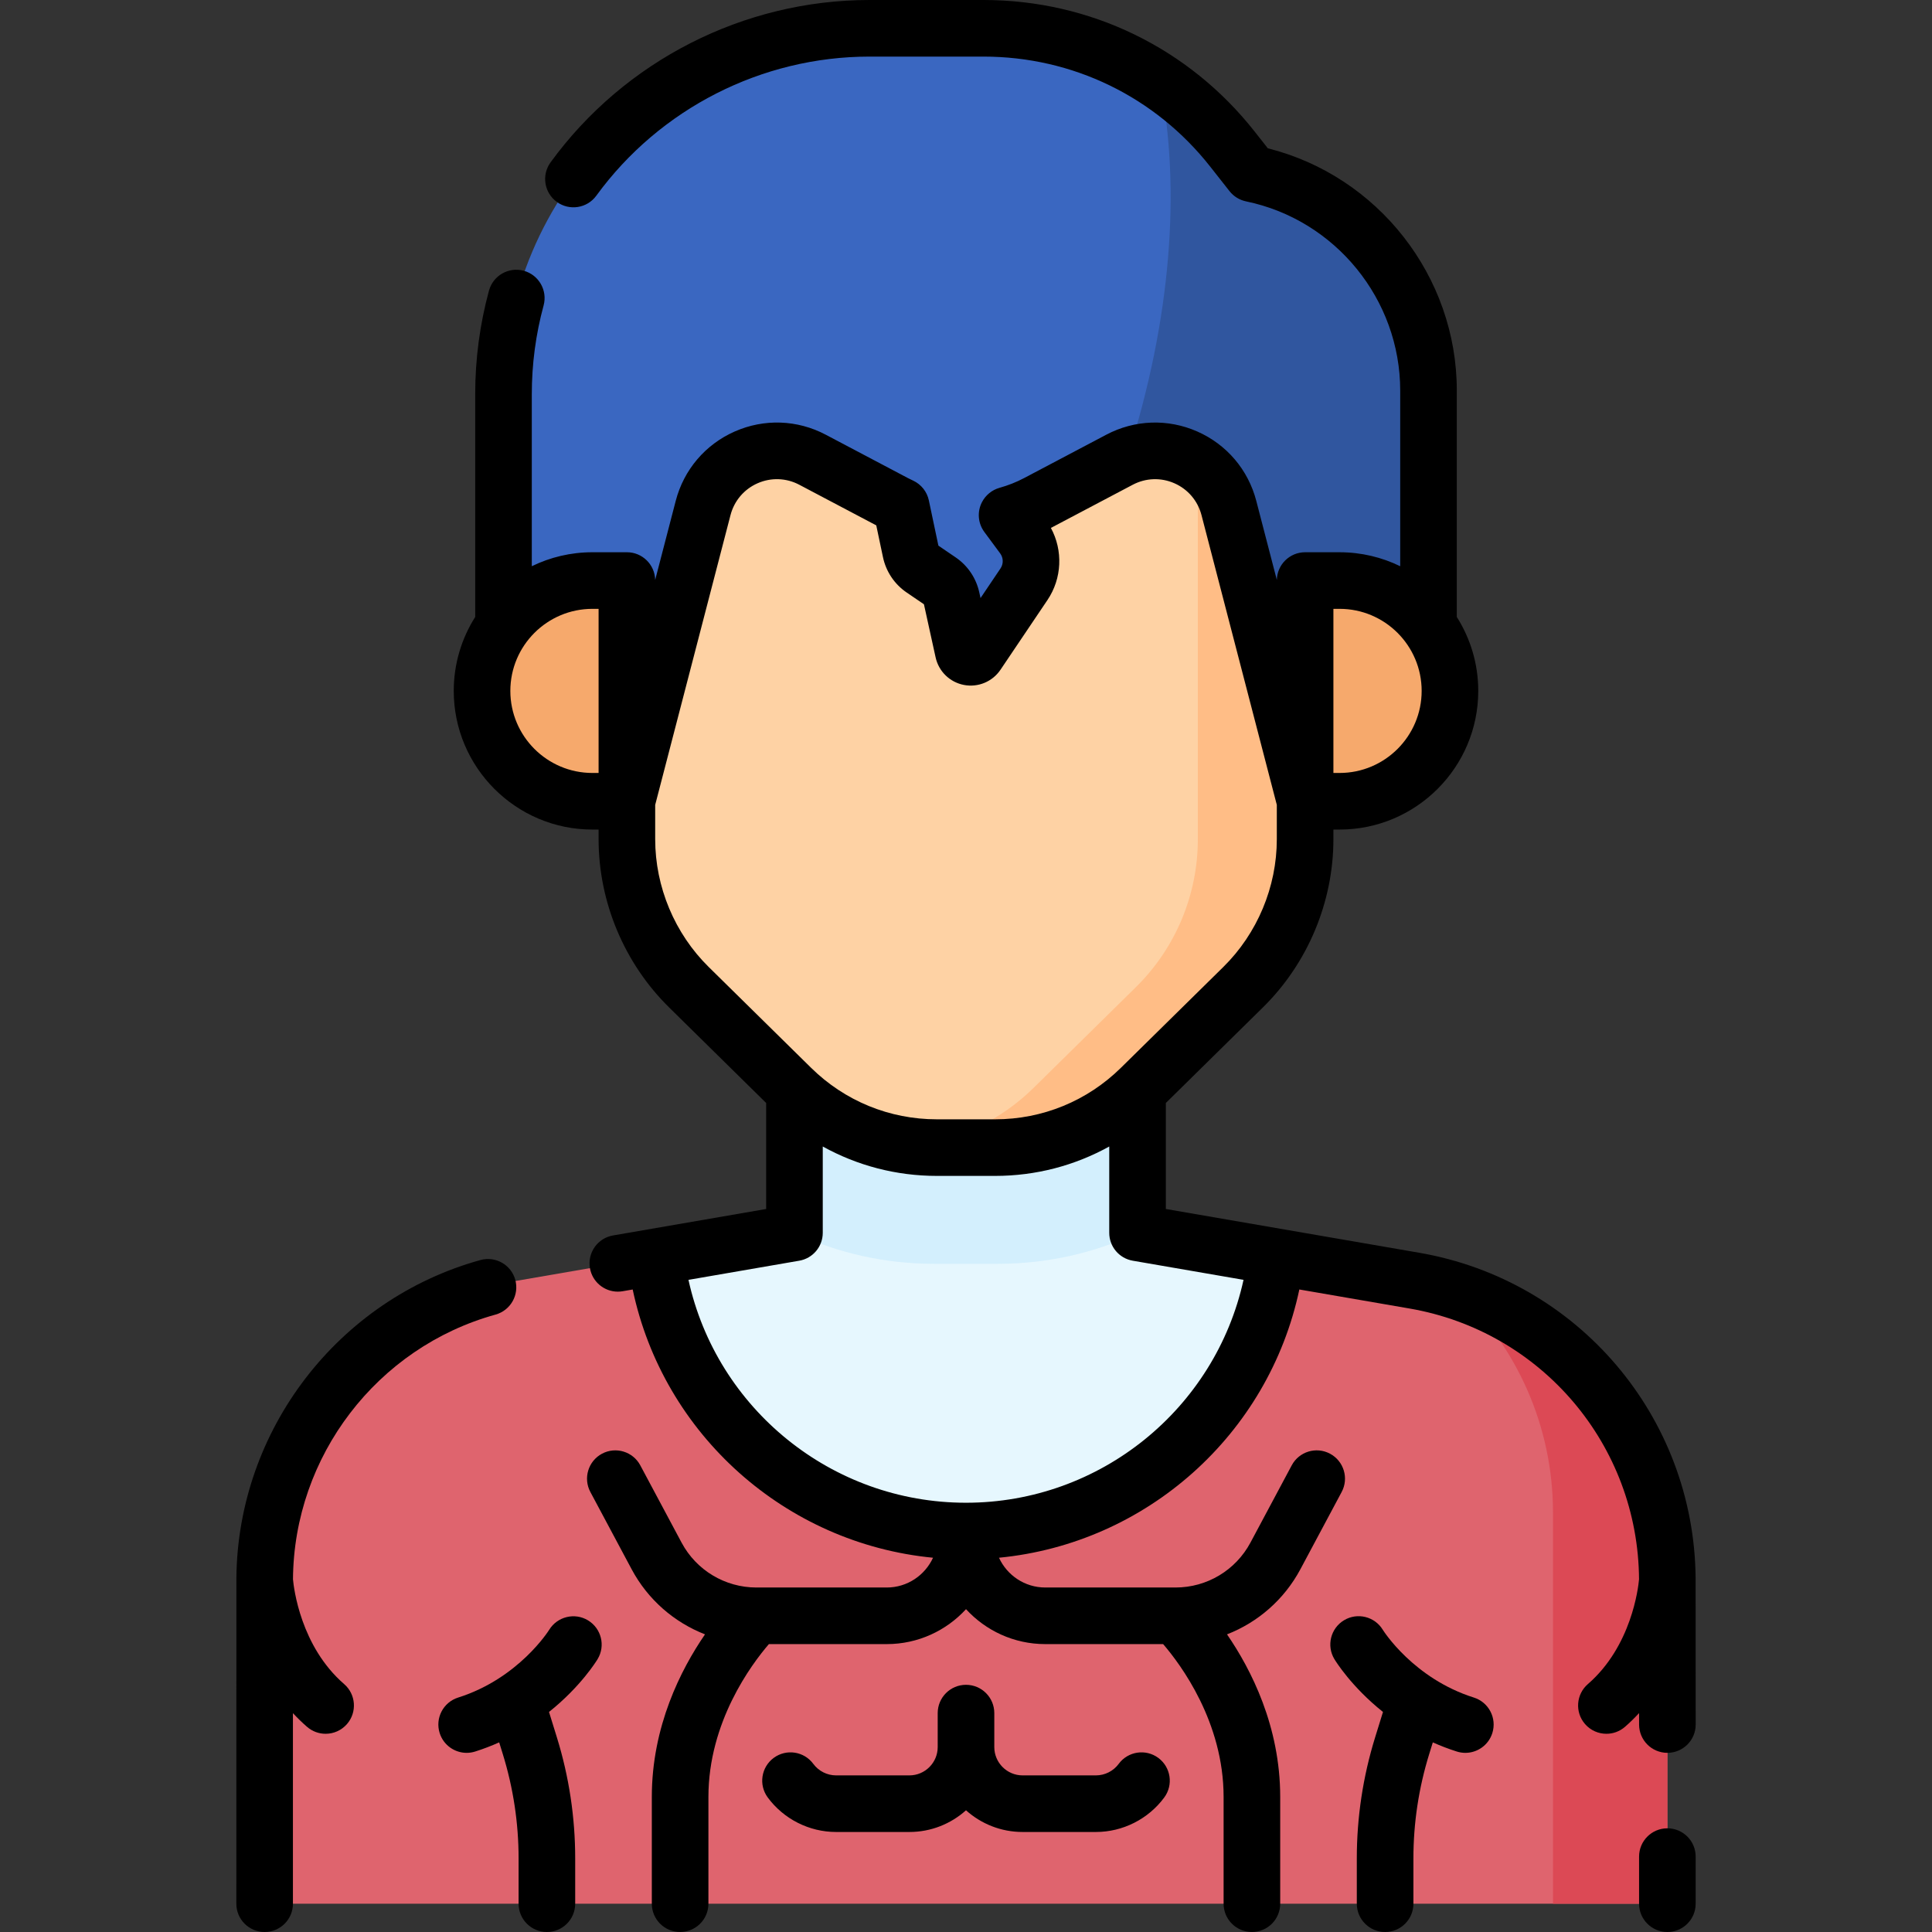 <svg id="Capa_1" enable-background="new 0 0 512 512" height="512" viewBox="0 0 512 512" width="512" xmlns="http://www.w3.org/2000/svg"><rect x="0" y="0" width="512" height="512" fill="#333333" stroke="none"/><g><g><path d="m441.87 504.5v-85.864h-.008c-.18-39.165-28.425-72.59-67.055-79.26l-73.35-12.665v-67.681h-90.915v67.681l-73.349 12.665c-38.63 6.67-66.875 40.096-67.055 79.26h-.008v85.864z" fill="#df646e"/></g><g><path d="m256 405.743c42.311 0 77.188-31.731 82.193-72.689l-36.736-6.343v-67.681h-90.915v67.681l-36.736 6.343c5.006 40.959 39.883 72.689 82.194 72.689z" fill="#e6f7fe"/></g><g><path d="m441.862 418.636c-.161-35.107-22.881-65.587-55.409-76.333 15.481 14.748 25 35.481 25.104 58.15h.008v104.047h30.305v-85.864z" fill="#dc4955"/></g><g><path d="m210.543 326.711c11.421 5.374 23.978 8.212 36.953 8.212h17.009c12.975 0 25.532-2.839 36.953-8.212v-67.681h-90.915z" fill="#d3effd"/></g><g><path d="m166.133 109.922v112.477c0 14.74 5.914 28.864 16.418 39.206l27.126 26.708c10.293 10.134 24.158 15.815 38.603 15.815h15.441c14.445 0 28.31-5.68 38.603-15.815l27.126-26.708c10.503-10.342 16.418-24.466 16.418-39.206v-112.477z" fill="#fed2a4"/></g><g><path d="m317.44 113.39v109.009c0 14.74-5.914 28.864-16.418 39.206l-27.126 26.708c-8.738 8.603-20.053 13.981-32.109 15.414 2.145.255 4.311.4 6.493.4h15.441c14.445 0 28.31-5.68 38.603-15.815l27.126-26.708c10.503-10.342 16.418-24.466 16.418-39.206v-112.476h-28.501c.043 1.151.073 2.306.073 3.468z" fill="#ffbd86"/></g><g><path d="m331.732 46.023-5.096-6.478c-15.917-20.233-40.238-32.045-65.982-32.045h-30.252c-53.558 0-96.976 43.417-96.976 96.976v61.396h32.706v46.473l20.201-77.729c3.277-12.611 17.458-18.867 28.982-12.787l21.827 11.517c.551.291 1.112.554 1.673.818l2.513 11.917c.409 1.939 1.552 3.644 3.19 4.758l4.496 3.058c1.619 1.101 2.756 2.781 3.176 4.693l3.081 14.01c.382 1.735 2.656 2.168 3.649.695l12.443-18.468c2.59-3.844 2.48-8.903-.276-12.63l-4.197-5.677.011-.022c2.728-.765 5.397-1.803 7.955-3.153l21.827-11.517c11.524-6.08 25.705.176 28.982 12.787l20.201 77.729v-46.473h32.706v-62.349c.001-27.85-19.565-51.868-46.84-57.499z" fill="#3a67c1"/></g><g><path d="m331.732 46.023-5.096-6.478c-5.508-7.001-12.023-12.992-19.254-17.837 5.629 28.095 2.994 63.067-8.568 99.147 11.079-4.321 23.774 1.916 26.852 13.759l20.201 77.729v-46.473h32.706v-62.349c0-27.849-19.566-51.867-46.841-57.498z" fill="#30569f"/></g><g><path d="m156.994 212.344c-16.152 0-29.247-13.094-29.247-29.247s13.094-29.247 29.247-29.247h9.14v58.493h-9.14z" fill="#f6a96c"/></g><g><path d="m355.006 212.344c16.152 0 29.247-13.094 29.247-29.247s-13.094-29.247-29.247-29.247h-9.14v58.493h9.14z" fill="#f6a96c"/></g><g><path d="m306.955 465.856c-3.334-2.457-8.03-1.746-10.487 1.587-1.409 1.911-3.667 3.053-6.041 3.053h-19.424c-4.137 0-7.503-3.366-7.503-7.503v-9.001c0-4.143-3.357-7.5-7.5-7.5s-7.5 3.357-7.5 7.5v9.001c0 4.137-3.366 7.503-7.503 7.503h-19.424c-2.374 0-4.632-1.142-6.041-3.053-2.458-3.334-7.15-4.044-10.487-1.587-3.334 2.458-4.045 7.152-1.587 10.487 4.225 5.73 10.996 9.152 18.115 9.152h19.424c5.76 0 11.019-2.177 15.003-5.749 3.984 3.572 9.243 5.749 15.003 5.749h19.424c7.119 0 13.891-3.422 18.115-9.152 2.458-3.334 1.747-8.029-1.587-10.487z"/><path d="m390.59 449.871c-15.967-5.043-23.957-17.673-24.13-17.951-2.139-3.528-6.73-4.669-10.271-2.542-3.553 2.131-4.704 6.737-2.572 10.289.27.451 4.458 7.293 12.889 14.018l-2.082 6.725c-3.223 10.406-4.856 21.206-4.856 32.097v11.993c0 4.143 3.357 7.5 7.5 7.5s7.5-3.357 7.5-7.5v-11.993c0-9.386 1.408-18.691 4.185-27.661l.959-3.099c2.003.896 4.118 1.718 6.362 2.427.752.238 1.513.351 2.261.351 3.185 0 6.14-2.045 7.149-5.243 1.246-3.951-.944-8.164-4.894-9.411z"/><path d="m155.836 429.416c-3.526-2.143-8.133-1.015-10.294 2.5-.078.128-8.068 12.881-24.132 17.955-3.95 1.247-6.141 5.46-4.893 9.41 1.01 3.198 3.965 5.243 7.149 5.243.748 0 1.509-.113 2.261-.351 2.244-.709 4.359-1.53 6.362-2.427l.959 3.099c2.776 8.97 4.185 18.275 4.185 27.661v11.994c0 4.143 3.357 7.5 7.5 7.5s7.5-3.357 7.5-7.5v-11.993c0-10.891-1.634-21.69-4.856-32.097l-2.082-6.725c8.431-6.725 12.619-13.567 12.889-14.018 2.124-3.538.978-8.109-2.548-10.251z"/><path d="m131.321 348.379c3.992-1.105 6.332-5.237 5.228-9.229-1.105-3.992-5.238-6.329-9.229-5.228-37.77 10.457-64.314 45.076-64.677 84.278-.009.146-.013 86.3-.013 86.3 0 4.143 3.357 7.5 7.5 7.5s7.5-3.357 7.5-7.5v-50.494c1.162 1.246 2.403 2.464 3.751 3.633 1.419 1.229 3.168 1.832 4.909 1.832 2.1 0 4.188-.877 5.671-2.588 2.713-3.13 2.374-7.867-.756-10.58-11.546-10.005-13.354-25.467-13.562-27.775.218-32.621 22.27-61.454 53.678-70.149z"/><path d="m441.87 484.52c-4.143 0-7.5 3.357-7.5 7.5v12.48c0 4.143 3.357 7.5 7.5 7.5s7.5-3.357 7.5-7.5v-12.48c0-4.143-3.357-7.5-7.5-7.5z"/><path d="m449.357 418.202c-.387-42.717-31.143-78.937-73.271-86.213l-67.126-11.595v-28.091l25.751-25.355c11.856-11.674 18.656-27.912 18.656-44.55v-2.555h1.639c20.263 0 36.747-16.484 36.747-36.746 0-7.2-2.09-13.918-5.683-19.594v-59.983c0-30.315-20.897-56.882-50.083-64.218l-3.453-4.389c-17.451-22.187-43.652-34.913-71.884-34.913h-30.25c-33.288 0-64.875 16.084-84.493 43.025-2.438 3.349-1.701 8.039 1.647 10.478 3.35 2.438 8.04 1.701 10.478-1.647 16.806-23.079 43.86-36.856 72.368-36.856h30.25c23.602 0 45.505 10.638 60.095 29.188l5.091 6.47c1.095 1.391 2.646 2.35 4.378 2.707 23.674 4.887 40.856 25.98 40.856 50.155v46.536c-4.856-2.37-10.307-3.705-16.064-3.705h-9.139c-4.091 0-7.411 3.276-7.492 7.348l-5.45-20.97c-2.142-8.241-7.839-14.94-15.63-18.378-7.791-3.437-16.579-3.129-24.111.845l-21.825 11.517c-2.011 1.06-4.19 1.923-6.48 2.564-1.993.559-3.679 1.939-4.637 3.775-1.327 2.543-1.087 5.621.619 7.928l4.196 5.677c.867 1.172.902 2.771.088 3.98l-5.295 7.858-.333-1.516c-.837-3.801-3.068-7.099-6.283-9.283l-4.496-3.059c-.035-.023-.061-.062-.069-.104l-2.513-11.918c-.485-2.302-2.022-4.242-4.151-5.242-.458-.215-.916-.428-1.36-.661l-21.827-11.519c-7.531-3.973-16.32-4.28-24.111-.844-7.791 3.438-13.488 10.137-15.63 18.378l-5.45 20.97c-.082-4.072-3.401-7.348-7.492-7.348h-9.139c-5.758 0-11.208 1.334-16.064 3.705v-45.574c0-7.982 1.052-15.896 3.127-23.521 1.088-3.997-1.271-8.119-5.267-9.206-3.993-1.088-8.118 1.271-9.206 5.267-2.425 8.908-3.654 18.147-3.654 27.46v59.023c-3.593 5.676-5.683 12.394-5.683 19.594 0 20.262 16.484 36.746 36.747 36.746h1.639v2.555c0 16.638 6.8 32.876 18.656 44.55l25.751 25.356v28.09l-40.587 7.015c-4.081.706-6.818 4.586-6.113 8.668.631 3.649 3.8 6.224 7.382 6.224.424 0 .854-.036 1.286-.11l2.66-.46c8.136 38.444 40.505 67.307 79.594 71.086-2.136 4.648-6.824 7.89-12.266 7.89h-34.521c-8.319 0-15.927-4.558-19.85-11.892l-10.944-20.486c-1.951-3.652-6.495-5.03-10.149-3.081-3.653 1.952-5.033 6.496-3.081 10.149l10.946 20.49c4.296 8.03 11.247 14.042 19.434 17.237-6.402 9.315-14.095 24.396-14.095 43.092v28.284c0 4.143 3.357 7.5 7.5 7.5s7.5-3.357 7.5-7.5v-28.284c0-19.867 11.388-35.122 16.025-40.51h31.236c8.305 0 15.789-3.572 21.004-9.258 5.214 5.686 12.699 9.258 21.004 9.258h31.236c4.636 5.387 16.025 20.642 16.025 40.51v28.284c0 4.143 3.357 7.5 7.5 7.5s7.5-3.357 7.5-7.5v-28.284c0-18.696-7.694-33.777-14.096-43.092 8.188-3.195 15.139-9.208 19.437-17.241l10.944-20.486c1.952-3.653.572-8.197-3.081-10.149-3.656-1.953-8.198-.572-10.149 3.081l-10.942 20.482c-3.925 7.338-11.532 11.896-19.852 11.896h-34.521c-5.442 0-10.13-3.242-12.266-7.89 39.09-3.779 71.459-32.643 79.595-71.09l29.201 5.044c35.033 6.05 60.59 36.217 60.823 71.759-.208 2.304-2.015 17.768-13.562 27.774-3.13 2.713-3.469 7.45-.756 10.58 1.483 1.711 3.571 2.588 5.671 2.588 1.741 0 3.49-.603 4.909-1.832 1.353-1.172 2.586-2.399 3.751-3.649v3.029c0 4.143 3.357 7.5 7.5 7.5s7.5-3.357 7.5-7.5c-.004 0-.008-38.673-.017-38.818zm-95.99-256.851h1.639c11.991 0 21.747 9.756 21.747 21.747s-9.756 21.746-21.747 21.746h-1.639zm-218.12 21.747c0-11.991 9.756-21.747 21.747-21.747h1.639v43.493h-1.639c-11.991 0-21.747-9.755-21.747-21.746zm38.386 39.3v-9.096l19.96-76.8c.982-3.779 3.595-6.852 7.167-8.428 3.573-1.575 7.604-1.435 11.057.387l20.403 10.767 1.771 8.399c.812 3.854 3.052 7.196 6.311 9.413l4.499 3.061c.033.022.058.059.066.101l3.08 14.011c.82 3.726 3.771 6.593 7.517 7.307 3.749.71 7.546-.869 9.678-4.033l12.443-18.468c3.87-5.744 4.152-13.14.913-19.113l21.687-11.442c3.454-1.824 7.483-1.964 11.057-.388 3.572 1.576 6.185 4.648 7.167 8.428l19.96 76.8v9.096c0 12.646-5.168 24.988-14.18 33.862l-27.126 26.708c-8.946 8.809-20.787 13.659-33.341 13.659h-15.441c-12.554 0-24.395-4.851-33.341-13.658l-27.126-26.709c-9.013-8.875-14.181-21.217-14.181-33.864zm82.367 175.845c-35.605 0-66.055-24.937-73.548-59.068l29.366-5.075c3.596-.622 6.223-3.741 6.223-7.391v-22.874c9.159 5.076 19.496 7.792 30.239 7.792h15.441c10.743 0 21.08-2.716 30.239-7.792v22.874c0 3.649 2.627 6.77 6.224 7.391l29.365 5.072c-7.493 34.133-37.943 59.071-73.549 59.071z"/></g></g></svg>